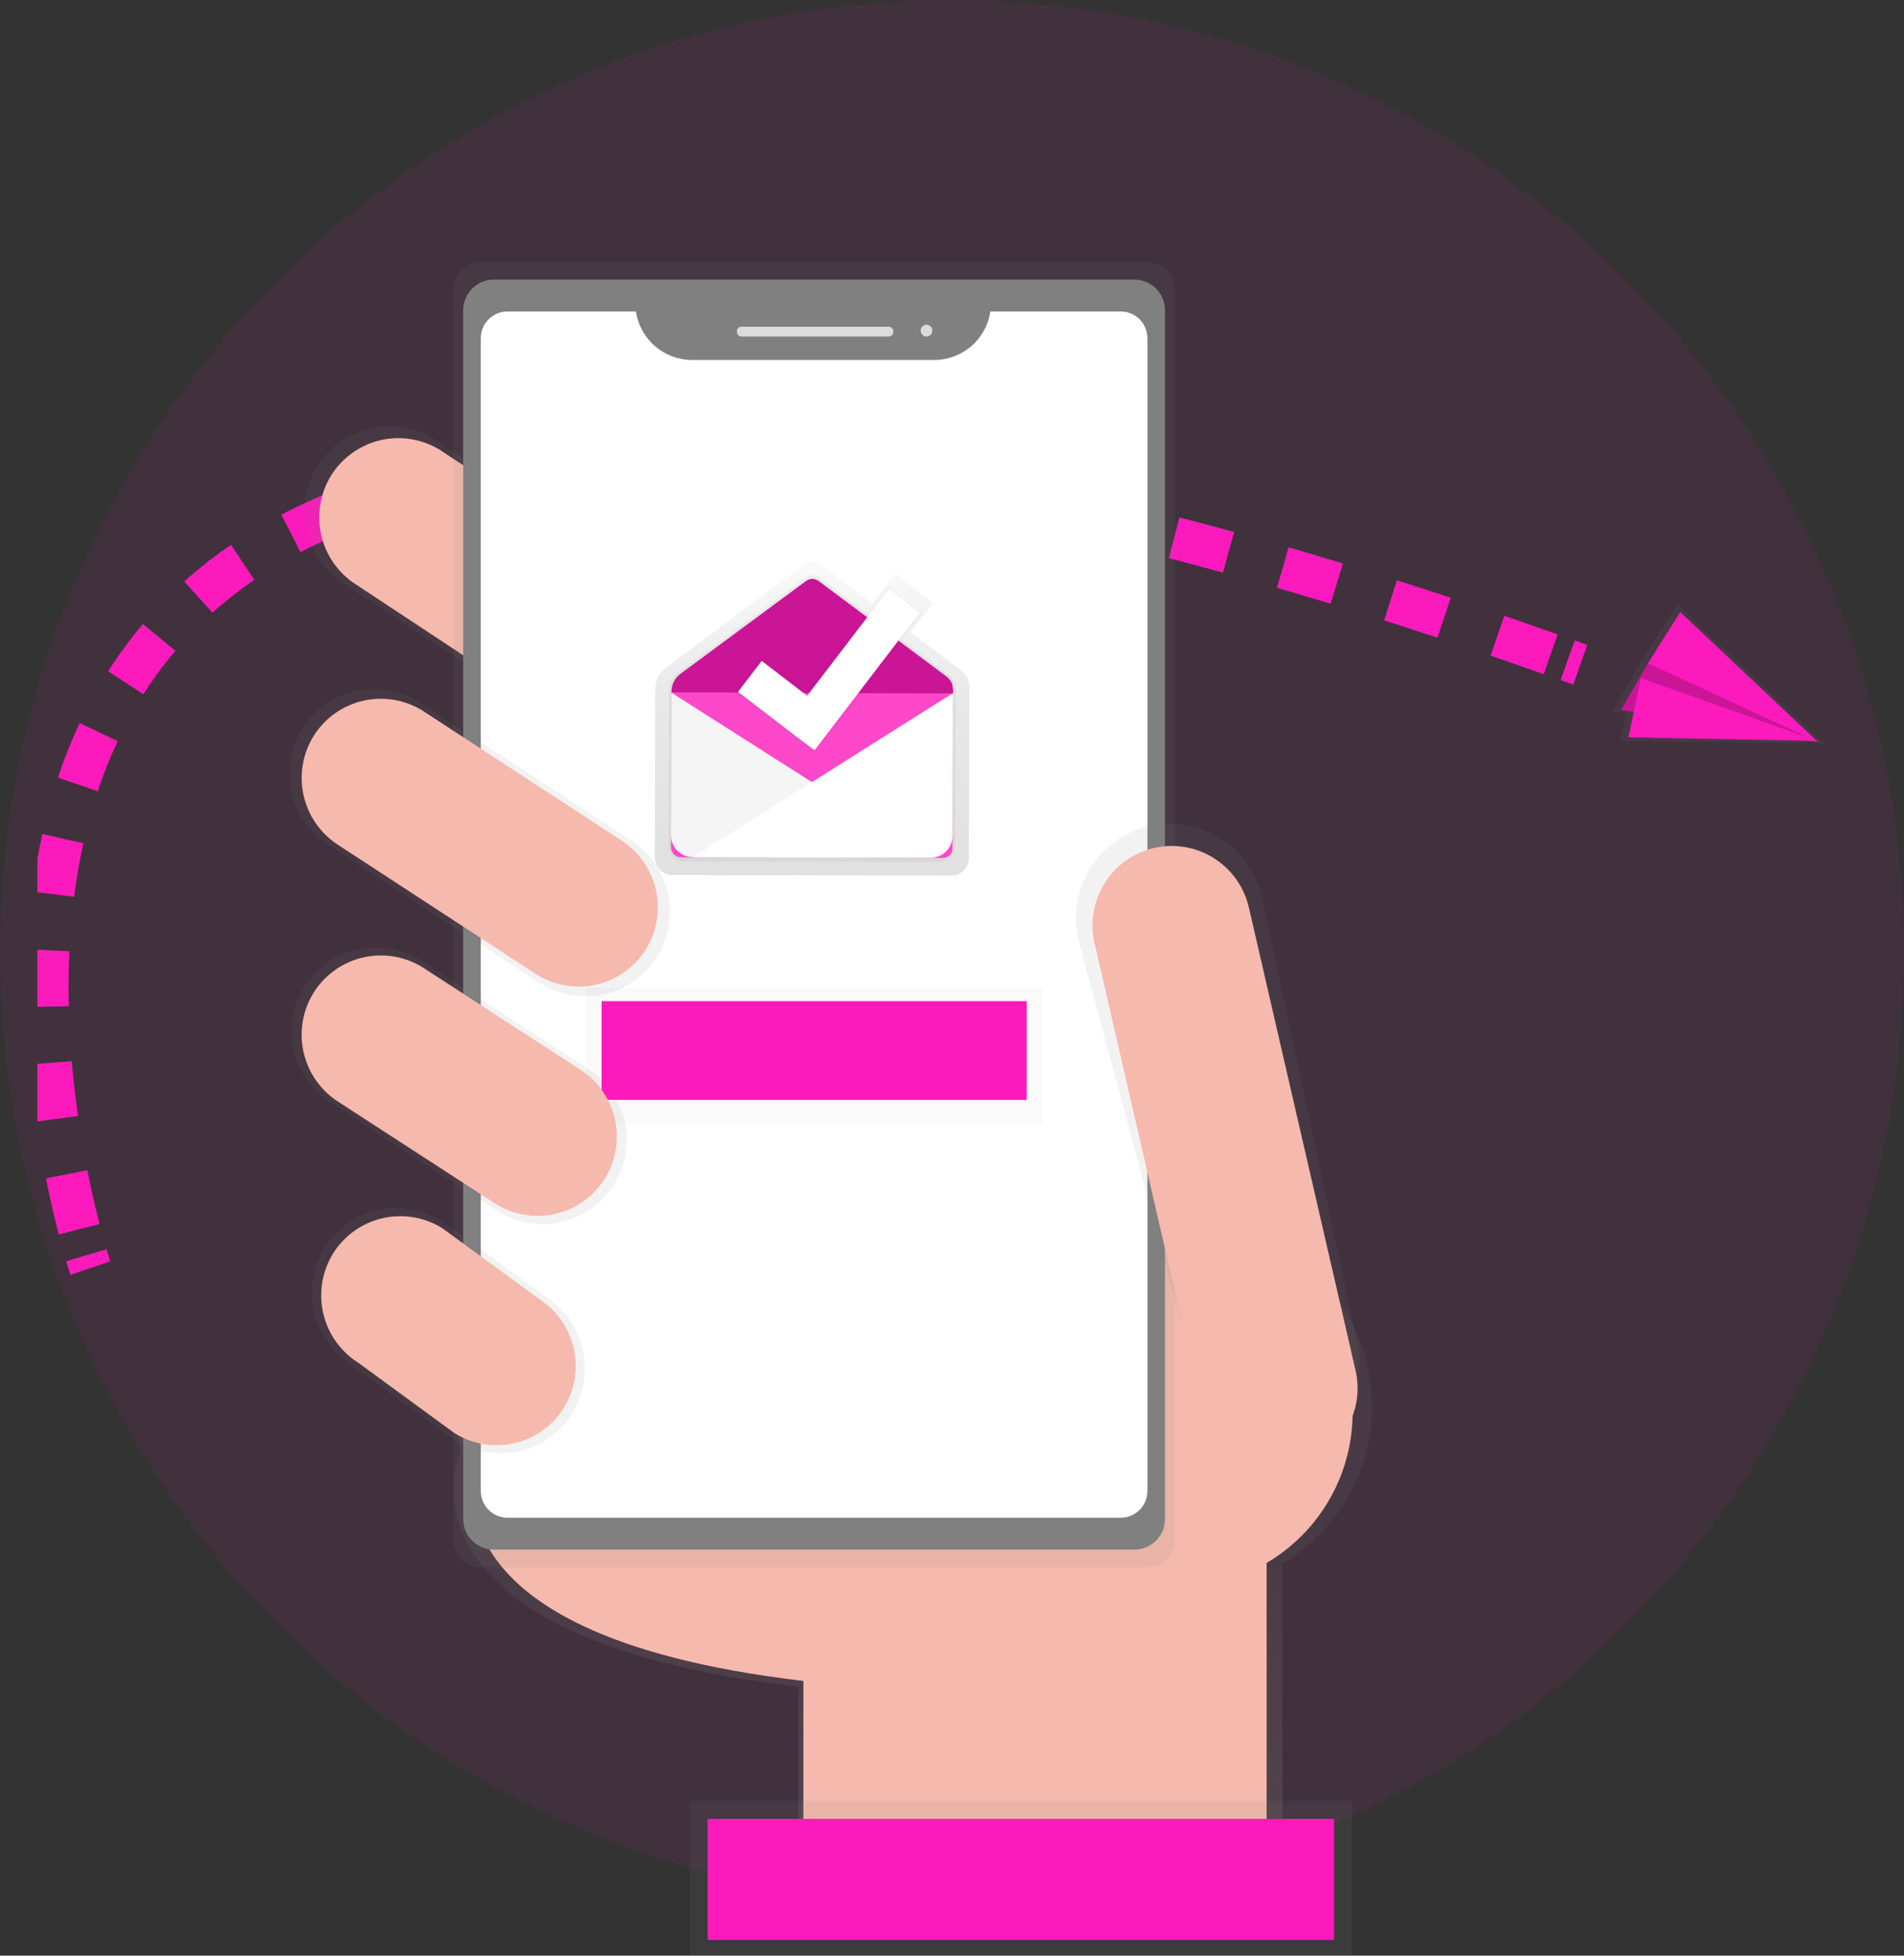 <svg width="407" height="418" viewBox="0 0 407 418" fill="none" xmlns="http://www.w3.org/2000/svg">
<rect x="0" y="0" width="407" height="418" fill="#333333" stroke="none"/>
<circle cx="203.5" cy="203.5" r="203.5" fill="#FC1ABD" fill-opacity="0.07"/>
<g clip-path="url(#clip0)">
<path d="M19.314 271.033C19.314 271.033 18.989 270.075 18.463 268.291" stroke="#FC1ABD" stroke-width="9" stroke-miterlimit="10"/>
<path d="M16.923 262.73C5.298 217.861 -30.945 11.068 332.376 140.164" stroke="#FC1ABD" stroke-width="9" stroke-miterlimit="10" stroke-dasharray="12.04 12.04"/>
<path d="M335.097 141.123L337.799 142.081" stroke="#FC1ABD" stroke-width="9" stroke-miterlimit="10"/>
<path d="M293.297 300.606C293.3 290.91 289.693 281.563 283.183 274.393C276.673 267.222 267.728 262.745 258.098 261.837C248.469 260.93 238.848 263.657 231.118 269.485C223.389 275.313 218.107 283.822 216.306 293.348L96.951 290.103L98.261 310.658C98.261 310.658 81.242 350.025 170.69 360.513V400.302H274.097V334.148C279.937 330.72 284.781 325.821 288.149 319.938C291.517 314.054 293.292 307.39 293.297 300.606Z" fill="url(#paint0_linear)"/>
<path d="M102.359 311.521C102.359 311.521 86.062 349.219 171.723 359.277V397.397H270.755V296.44L101.087 291.833L102.359 311.521Z" fill="#F6B9AD"/>
<path d="M151.854 154.205C149.272 158.289 145.182 161.184 140.478 162.255C135.773 163.327 130.838 162.489 126.748 159.924L73.576 124.8C69.502 122.211 66.614 118.111 65.546 113.396C64.477 108.68 65.313 103.732 67.871 99.633C70.453 95.553 74.54 92.663 79.239 91.591C83.939 90.52 88.87 91.355 92.958 93.914L146.13 129.038C150.207 131.623 153.099 135.721 154.171 140.437C155.244 145.153 154.411 150.103 151.854 154.205Z" fill="url(#paint1_linear)"/>
<path d="M148.908 152.283C146.508 156.079 142.706 158.77 138.334 159.766C133.961 160.762 129.373 159.983 125.572 157.599L76.13 124.949C72.342 122.543 69.659 118.732 68.665 114.348C67.671 109.965 68.448 105.366 70.827 101.555C73.227 97.758 77.028 95.068 81.401 94.072C85.773 93.076 90.362 93.855 94.163 96.239L143.595 128.894C147.383 131.298 150.068 135.108 151.063 139.49C152.059 143.872 151.284 148.471 148.908 152.283Z" fill="#F6B9AD"/>
<path d="M251.952 339.172C272.491 339.172 289.142 322.48 289.142 301.891C289.142 281.301 272.491 264.61 251.952 264.61C231.412 264.61 214.762 281.301 214.762 301.891C214.762 322.48 231.412 339.172 251.952 339.172Z" fill="#F6B9AD"/>
<path d="M245.257 56H102.79C99.555 56 96.932 58.629 96.932 61.872V329.105C96.932 332.348 99.555 334.977 102.79 334.977H245.257C248.492 334.977 251.115 332.348 251.115 329.105V61.872C251.115 58.629 248.492 56 245.257 56Z" fill="url(#paint2_linear)"/>
<path d="M242.507 59.773H105.54C101.937 59.773 99.017 62.7 99.017 66.311V324.675C99.017 328.287 101.937 331.214 105.54 331.214H242.507C246.109 331.214 249.03 328.287 249.03 324.675V66.311C249.03 62.7 246.109 59.773 242.507 59.773Z" fill="#808080"/>
<path d="M211.711 66.575C211.277 69.454 209.829 72.082 207.63 73.983C205.432 75.885 202.626 76.935 199.722 76.944H147.913C145.01 76.934 142.206 75.883 140.008 73.982C137.81 72.08 136.363 69.453 135.929 66.575H108.481C107.732 66.574 106.991 66.722 106.299 67.008C105.608 67.295 104.98 67.715 104.45 68.246C103.921 68.776 103.501 69.405 103.214 70.098C102.928 70.791 102.78 71.534 102.78 72.284V318.683C102.78 319.433 102.927 320.176 103.212 320.869C103.498 321.563 103.918 322.193 104.447 322.723C104.976 323.254 105.604 323.675 106.295 323.962C106.986 324.249 107.727 324.397 108.476 324.397H239.571C240.319 324.398 241.06 324.251 241.752 323.964C242.443 323.677 243.072 323.257 243.601 322.727C244.131 322.196 244.551 321.567 244.837 320.874C245.124 320.181 245.271 319.438 245.271 318.688V72.289C245.272 71.539 245.125 70.796 244.839 70.103C244.553 69.409 244.134 68.78 243.605 68.249C243.076 67.718 242.448 67.297 241.756 67.01C241.065 66.723 240.324 66.575 239.576 66.575H211.711Z" fill="white"/>
<path d="M189.995 69.825H158.477C157.949 69.825 157.52 70.254 157.52 70.784V70.961C157.52 71.491 157.949 71.92 158.477 71.92H189.995C190.524 71.92 190.952 71.491 190.952 70.961V70.784C190.952 70.254 190.524 69.825 189.995 69.825Z" fill="#DBDBDB"/>
<path d="M198.053 71.92C198.745 71.92 199.306 71.358 199.306 70.664C199.306 69.971 198.745 69.408 198.053 69.408C197.361 69.408 196.8 69.971 196.8 70.664C196.8 71.358 197.361 71.92 198.053 71.92Z" fill="#DBDBDB"/>
<path d="M275.996 308.463C265.203 310.965 257.795 303.909 255.299 293.094L230.499 200.786C229.314 195.57 230.235 190.097 233.062 185.56C235.889 181.024 240.392 177.792 245.587 176.572C250.789 175.384 256.25 176.308 260.775 179.141C265.301 181.975 268.524 186.489 269.741 191.697L289.979 286.373C292.475 297.207 286.784 305.96 275.996 308.463Z" fill="url(#paint3_linear)"/>
<path d="M266.958 193.961C264.854 184.832 255.766 179.141 246.659 181.251C237.553 183.36 231.876 192.47 233.98 201.599L256.784 300.539C258.888 309.668 267.977 315.359 277.083 313.249C286.19 311.14 291.867 302.029 289.763 292.9L266.958 193.961Z" fill="#F6B9AD"/>
<path d="M288.989 384.923H147.44V418H288.989V384.923Z" fill="url(#paint4_linear)"/>
<path d="M285.163 388.758H151.266V414.645H285.163V388.758Z" fill="#FC1ABD"/>
<path d="M205.604 143.429L194.634 135.15L199.416 128.918L191.435 122.638L186.447 128.975L175.166 120.466C174.737 120.143 174.214 119.969 173.677 119.969C173.139 119.969 172.617 120.143 172.187 120.466L142.285 142.781C141.152 143.74 140.09 144.838 140.08 147.35H140.047L139.97 181.731V183.26C139.969 183.752 140.065 184.24 140.251 184.695C140.438 185.15 140.713 185.564 141.059 185.913C141.405 186.262 141.817 186.539 142.27 186.729C142.723 186.919 143.209 187.017 143.7 187.018H145.173L173.526 187.08L203.356 187.148C203.848 187.149 204.334 187.053 204.788 186.866C205.242 186.679 205.655 186.404 206.004 186.056C206.352 185.709 206.628 185.297 206.817 184.842C207.006 184.388 207.104 183.901 207.106 183.408L207.187 147.561H207.249C207.249 145.044 206.737 144.387 205.604 143.429Z" fill="url(#paint5_linear)"/>
<path d="M204.303 148.083C204.303 145.792 203.825 145.207 202.802 144.32L175.032 123.386C174.64 123.09 174.163 122.931 173.672 122.931C173.181 122.931 172.704 123.09 172.311 123.386L145.03 143.75C144.374 144.219 143.846 144.847 143.495 145.575C143.144 146.303 142.981 147.108 143.021 147.915H142.993L142.921 179.286V180.681C142.92 181.588 143.277 182.458 143.916 183.101C144.554 183.743 145.421 184.106 146.326 184.108H147.669L173.54 184.166L200.755 184.228C201.66 184.229 202.528 183.871 203.169 183.231C203.81 182.591 204.172 181.722 204.174 180.815L204.246 148.107L204.303 148.083Z" fill="url(#paint6_linear)"/>
<path d="M143.494 148.041L203.666 148.178L203.591 181.365C203.591 181.628 203.538 181.889 203.437 182.131C203.336 182.374 203.189 182.595 203.003 182.78C202.817 182.966 202.596 183.113 202.353 183.213C202.11 183.314 201.85 183.365 201.588 183.364L145.638 183.237C145.053 183.236 144.493 183.001 144.081 182.586C143.668 182.171 143.437 181.608 143.438 181.022L143.513 148.041L143.494 148.041Z" fill="#FC1ABD"/>
<path opacity="0.2" d="M143.494 148.041L203.666 148.178L203.591 181.365C203.591 181.628 203.538 181.889 203.437 182.131C203.336 182.374 203.189 182.595 203.003 182.78C202.817 182.966 202.596 183.113 202.353 183.213C202.11 183.314 201.85 183.365 201.588 183.364L145.638 183.237C145.053 183.236 144.493 183.001 144.081 182.586C143.668 182.171 143.437 181.608 143.438 181.022L143.513 148.041L143.494 148.041Z" fill="white"/>
<path d="M143.499 148.031L143.433 178.514C143.431 179.129 143.551 179.738 143.785 180.307C144.018 180.876 144.361 181.393 144.794 181.828C145.227 182.264 145.741 182.61 146.308 182.847C146.874 183.083 147.481 183.206 148.095 183.207L198.924 183.322" fill="#F5F5F5"/>
<path d="M203.677 148.165L203.61 178.667C203.609 179.282 203.487 179.891 203.251 180.459C203.015 181.026 202.669 181.542 202.235 181.976C201.8 182.41 201.284 182.754 200.717 182.988C200.15 183.222 199.542 183.342 198.928 183.341L148.1 183.226" fill="white"/>
<path d="M172.307 124.182L145.527 143.98C144.884 144.433 144.365 145.042 144.02 145.751C143.675 146.459 143.514 147.243 143.552 148.03L203.753 148.222C203.753 145.993 203.275 145.408 202.281 144.565L174.999 124.191C174.612 123.898 174.14 123.738 173.654 123.736C173.169 123.735 172.696 123.891 172.307 124.182Z" fill="#FC1ABD"/>
<path opacity="0.2" d="M172.307 124.182L145.527 143.98C144.884 144.433 144.365 145.042 144.02 145.751C143.675 146.459 143.514 147.243 143.552 148.03L203.753 148.222C203.753 145.993 203.275 145.408 202.281 144.565L174.999 124.191C174.612 123.898 174.14 123.738 173.654 123.736C173.169 123.735 172.696 123.891 172.307 124.182Z" fill="black"/>
<path d="M197.159 131.07L189.876 125.346L172.273 147.695L162.814 140.341L156.889 147.891L170.657 158.433L174.071 161.18L197.159 131.07Z" fill="url(#paint7_linear)"/>
<path d="M196.623 130.931L190.024 125.859L172.536 148.721L162.824 141.257L157.76 147.872L170.772 157.862L174.109 160.37L196.623 130.931Z" fill="white"/>
<path d="M140.434 204.515C137.871 208.569 133.811 211.441 129.142 212.505C124.473 213.568 119.574 212.737 115.515 210.191L70.325 180.695C66.281 178.125 63.415 174.056 62.354 169.376C61.294 164.695 62.123 159.784 64.663 155.715C67.226 151.661 71.285 148.789 75.954 147.725C80.624 146.662 85.523 147.494 89.582 150.039L134.772 179.535C138.816 182.105 141.682 186.174 142.742 190.855C143.803 195.535 142.973 200.446 140.434 204.515Z" fill="url(#paint8_linear)"/>
<path d="M138.034 202.962C135.633 206.759 131.832 209.449 127.459 210.445C123.087 211.441 118.499 210.662 114.697 208.278L72.371 180.652C68.584 178.246 65.9 174.435 64.906 170.052C63.913 165.668 64.69 161.069 67.068 157.258C69.468 153.461 73.27 150.771 77.642 149.775C82.015 148.779 86.603 149.558 90.404 151.942L132.73 179.568C136.518 181.974 139.202 185.785 140.195 190.169C141.189 194.552 140.412 199.151 138.034 202.962Z" fill="#F6B9AD"/>
<path d="M131.214 253.229C128.664 257.265 124.623 260.125 119.975 261.184C115.327 262.243 110.451 261.415 106.41 258.881L70.745 235.751C66.719 233.194 63.866 229.144 62.81 224.485C61.753 219.825 62.579 214.937 65.107 210.886C67.658 206.85 71.699 203.99 76.347 202.931C80.994 201.872 85.871 202.7 89.912 205.234L125.572 228.369C129.597 230.925 132.45 234.974 133.508 239.632C134.565 244.29 133.74 249.179 131.214 253.229Z" fill="url(#paint9_linear)"/>
<path d="M122.262 302.193C119.689 306.266 115.612 309.152 110.922 310.221C106.232 311.29 101.31 310.455 97.233 307.897L75.145 291.742C71.082 289.163 68.202 285.075 67.136 280.374C66.07 275.673 66.903 270.739 69.454 266.652C72.031 262.582 76.109 259.7 80.799 258.634C85.489 257.569 90.408 258.407 94.484 260.966L116.572 277.117C120.631 279.696 123.507 283.781 124.574 288.479C125.64 293.177 124.809 298.107 122.262 302.193Z" fill="url(#paint10_linear)"/>
<path d="M120.479 300.989C118.078 304.786 114.277 307.477 109.904 308.473C105.532 309.469 100.944 308.69 97.142 306.306L76.546 291.244C72.758 288.838 70.075 285.027 69.081 280.644C68.087 276.26 68.865 271.661 71.243 267.85C73.643 264.054 77.445 261.363 81.817 260.367C86.19 259.371 90.778 260.15 94.579 262.534L115.175 277.596C118.963 280.002 121.647 283.813 122.64 288.196C123.634 292.579 122.857 297.179 120.479 300.989Z" fill="#F6B9AD"/>
<path d="M222.8 211.111H125.246V240.353H222.8V211.111Z" fill="url(#paint11_linear)"/>
<path d="M219.453 213.988H128.594V235.08H219.453V213.988Z" fill="#FC1ABD"/>
<path d="M388.283 158.836L390 159.104L389.732 158.85H389.876L389.651 158.773L358.525 129.181L350.969 141.132L344.685 152.033L347.598 152.489L346.306 158.395L388.283 158.836Z" fill="url(#paint12_linear)"/>
<path d="M352.274 141.755L346.536 151.731L388.618 158.601L361.513 139.68L352.274 141.755Z" fill="#FC1ABD"/>
<path opacity="0.2" d="M352.274 141.755L346.536 151.731L388.618 158.601L361.513 139.68L352.274 141.755Z" fill="black"/>
<path d="M359.184 130.826L388.618 158.601L352.274 141.755L359.184 130.826Z" fill="#FC1ABD"/>
<path d="M348.085 157.594L388.503 158.366L350.773 144.934L348.085 157.594Z" fill="#FC1ABD"/>
<path d="M129.254 251.978C126.854 255.775 123.052 258.465 118.679 259.461C114.307 260.457 109.719 259.678 105.917 257.294L72.367 235.531C68.579 233.125 65.895 229.314 64.901 224.931C63.908 220.547 64.685 215.948 67.063 212.137C69.46 208.337 73.259 205.641 77.632 204.641C82.005 203.64 86.595 204.415 90.4 206.797L123.95 228.561C127.745 230.967 130.433 234.782 131.427 239.171C132.421 243.56 131.639 248.165 129.254 251.978Z" fill="#F6B9AD"/>
</g>
<defs>
<linearGradient id="paint0_linear" x1="195.131" y1="400.321" x2="195.131" y2="261.671" gradientUnits="userSpaceOnUse">
<stop stop-color="#808080" stop-opacity="0.25"/>
<stop offset="0.54" stop-color="#808080" stop-opacity="0.12"/>
<stop offset="1" stop-color="#808080" stop-opacity="0.1"/>
</linearGradient>
<linearGradient id="paint1_linear" x1="36895.1" y1="21208.5" x2="36895.1" y2="10519.5" gradientUnits="userSpaceOnUse">
<stop stop-color="#808080" stop-opacity="0.25"/>
<stop offset="0.54" stop-color="#808080" stop-opacity="0.12"/>
<stop offset="1" stop-color="#808080" stop-opacity="0.1"/>
</linearGradient>
<linearGradient id="paint2_linear" x1="84112" y1="182581" x2="84112" y2="20227.6" gradientUnits="userSpaceOnUse">
<stop stop-color="#808080" stop-opacity="0.25"/>
<stop offset="0.54" stop-color="#808080" stop-opacity="0.12"/>
<stop offset="1" stop-color="#808080" stop-opacity="0.1"/>
</linearGradient>
<linearGradient id="paint3_linear" x1="44193.8" y1="79934.3" x2="44193.8" y2="43084.7" gradientUnits="userSpaceOnUse">
<stop stop-color="#808080" stop-opacity="0.25"/>
<stop offset="0.54" stop-color="#808080" stop-opacity="0.12"/>
<stop offset="1" stop-color="#808080" stop-opacity="0.1"/>
</linearGradient>
<linearGradient id="paint4_linear" x1="90352.2" y1="27723.6" x2="90352.2" y2="25441.3" gradientUnits="userSpaceOnUse">
<stop stop-color="#808080" stop-opacity="0.25"/>
<stop offset="0.54" stop-color="#808080" stop-opacity="0.12"/>
<stop offset="1" stop-color="#808080" stop-opacity="0.1"/>
</linearGradient>
<linearGradient id="paint5_linear" x1="173.607" y1="187.143" x2="173.607" y2="119.963" gradientUnits="userSpaceOnUse">
<stop stop-opacity="0.12"/>
<stop offset="0.55" stop-opacity="0.09"/>
<stop offset="1" stop-opacity="0.02"/>
</linearGradient>
<linearGradient id="paint6_linear" x1="33574.9" y1="20955.4" x2="33574.9" y2="13117.9" gradientUnits="userSpaceOnUse">
<stop stop-color="#808080" stop-opacity="0.25"/>
<stop offset="0.54" stop-color="#808080" stop-opacity="0.12"/>
<stop offset="1" stop-color="#808080" stop-opacity="0.1"/>
</linearGradient>
<linearGradient id="paint7_linear" x1="22240.9" y1="10602.3" x2="22247" y2="7920.93" gradientUnits="userSpaceOnUse">
<stop stop-opacity="0.12"/>
<stop offset="0.55" stop-opacity="0.09"/>
<stop offset="1" stop-opacity="0.02"/>
</linearGradient>
<linearGradient id="paint8_linear" x1="32256.4" y1="26411.2" x2="32256.4" y2="17410.7" gradientUnits="userSpaceOnUse">
<stop stop-color="#808080" stop-opacity="0.25"/>
<stop offset="0.54" stop-color="#808080" stop-opacity="0.12"/>
<stop offset="1" stop-color="#808080" stop-opacity="0.1"/>
</linearGradient>
<linearGradient id="paint9_linear" x1="27760.8" y1="29861.8" x2="27760.8" y2="22562.3" gradientUnits="userSpaceOnUse">
<stop stop-color="#808080" stop-opacity="0.25"/>
<stop offset="0.54" stop-color="#808080" stop-opacity="0.12"/>
<stop offset="1" stop-color="#808080" stop-opacity="0.1"/>
</linearGradient>
<linearGradient id="paint10_linear" x1="22358.2" y1="31947.1" x2="22358.2" y2="26197.7" gradientUnits="userSpaceOnUse">
<stop stop-color="#808080" stop-opacity="0.25"/>
<stop offset="0.54" stop-color="#808080" stop-opacity="0.12"/>
<stop offset="1" stop-color="#808080" stop-opacity="0.1"/>
</linearGradient>
<linearGradient id="paint11_linear" x1="33994" y1="11456.7" x2="33994" y2="9672.9" gradientUnits="userSpaceOnUse">
<stop stop-opacity="0.12"/>
<stop offset="0.55" stop-opacity="0.09"/>
<stop offset="1" stop-opacity="0.02"/>
</linearGradient>
<linearGradient id="paint12_linear" x1="31665.1" y1="31786" x2="32709.6" y2="30141.6" gradientUnits="userSpaceOnUse">
<stop stop-color="#808080" stop-opacity="0.25"/>
<stop offset="0.54" stop-color="#808080" stop-opacity="0.12"/>
<stop offset="1" stop-color="#808080" stop-opacity="0.1"/>
</linearGradient>
<clipPath id="clip0">
<rect width="382" height="362" fill="white" transform="translate(8 56)"/>
</clipPath>
</defs>
</svg>
